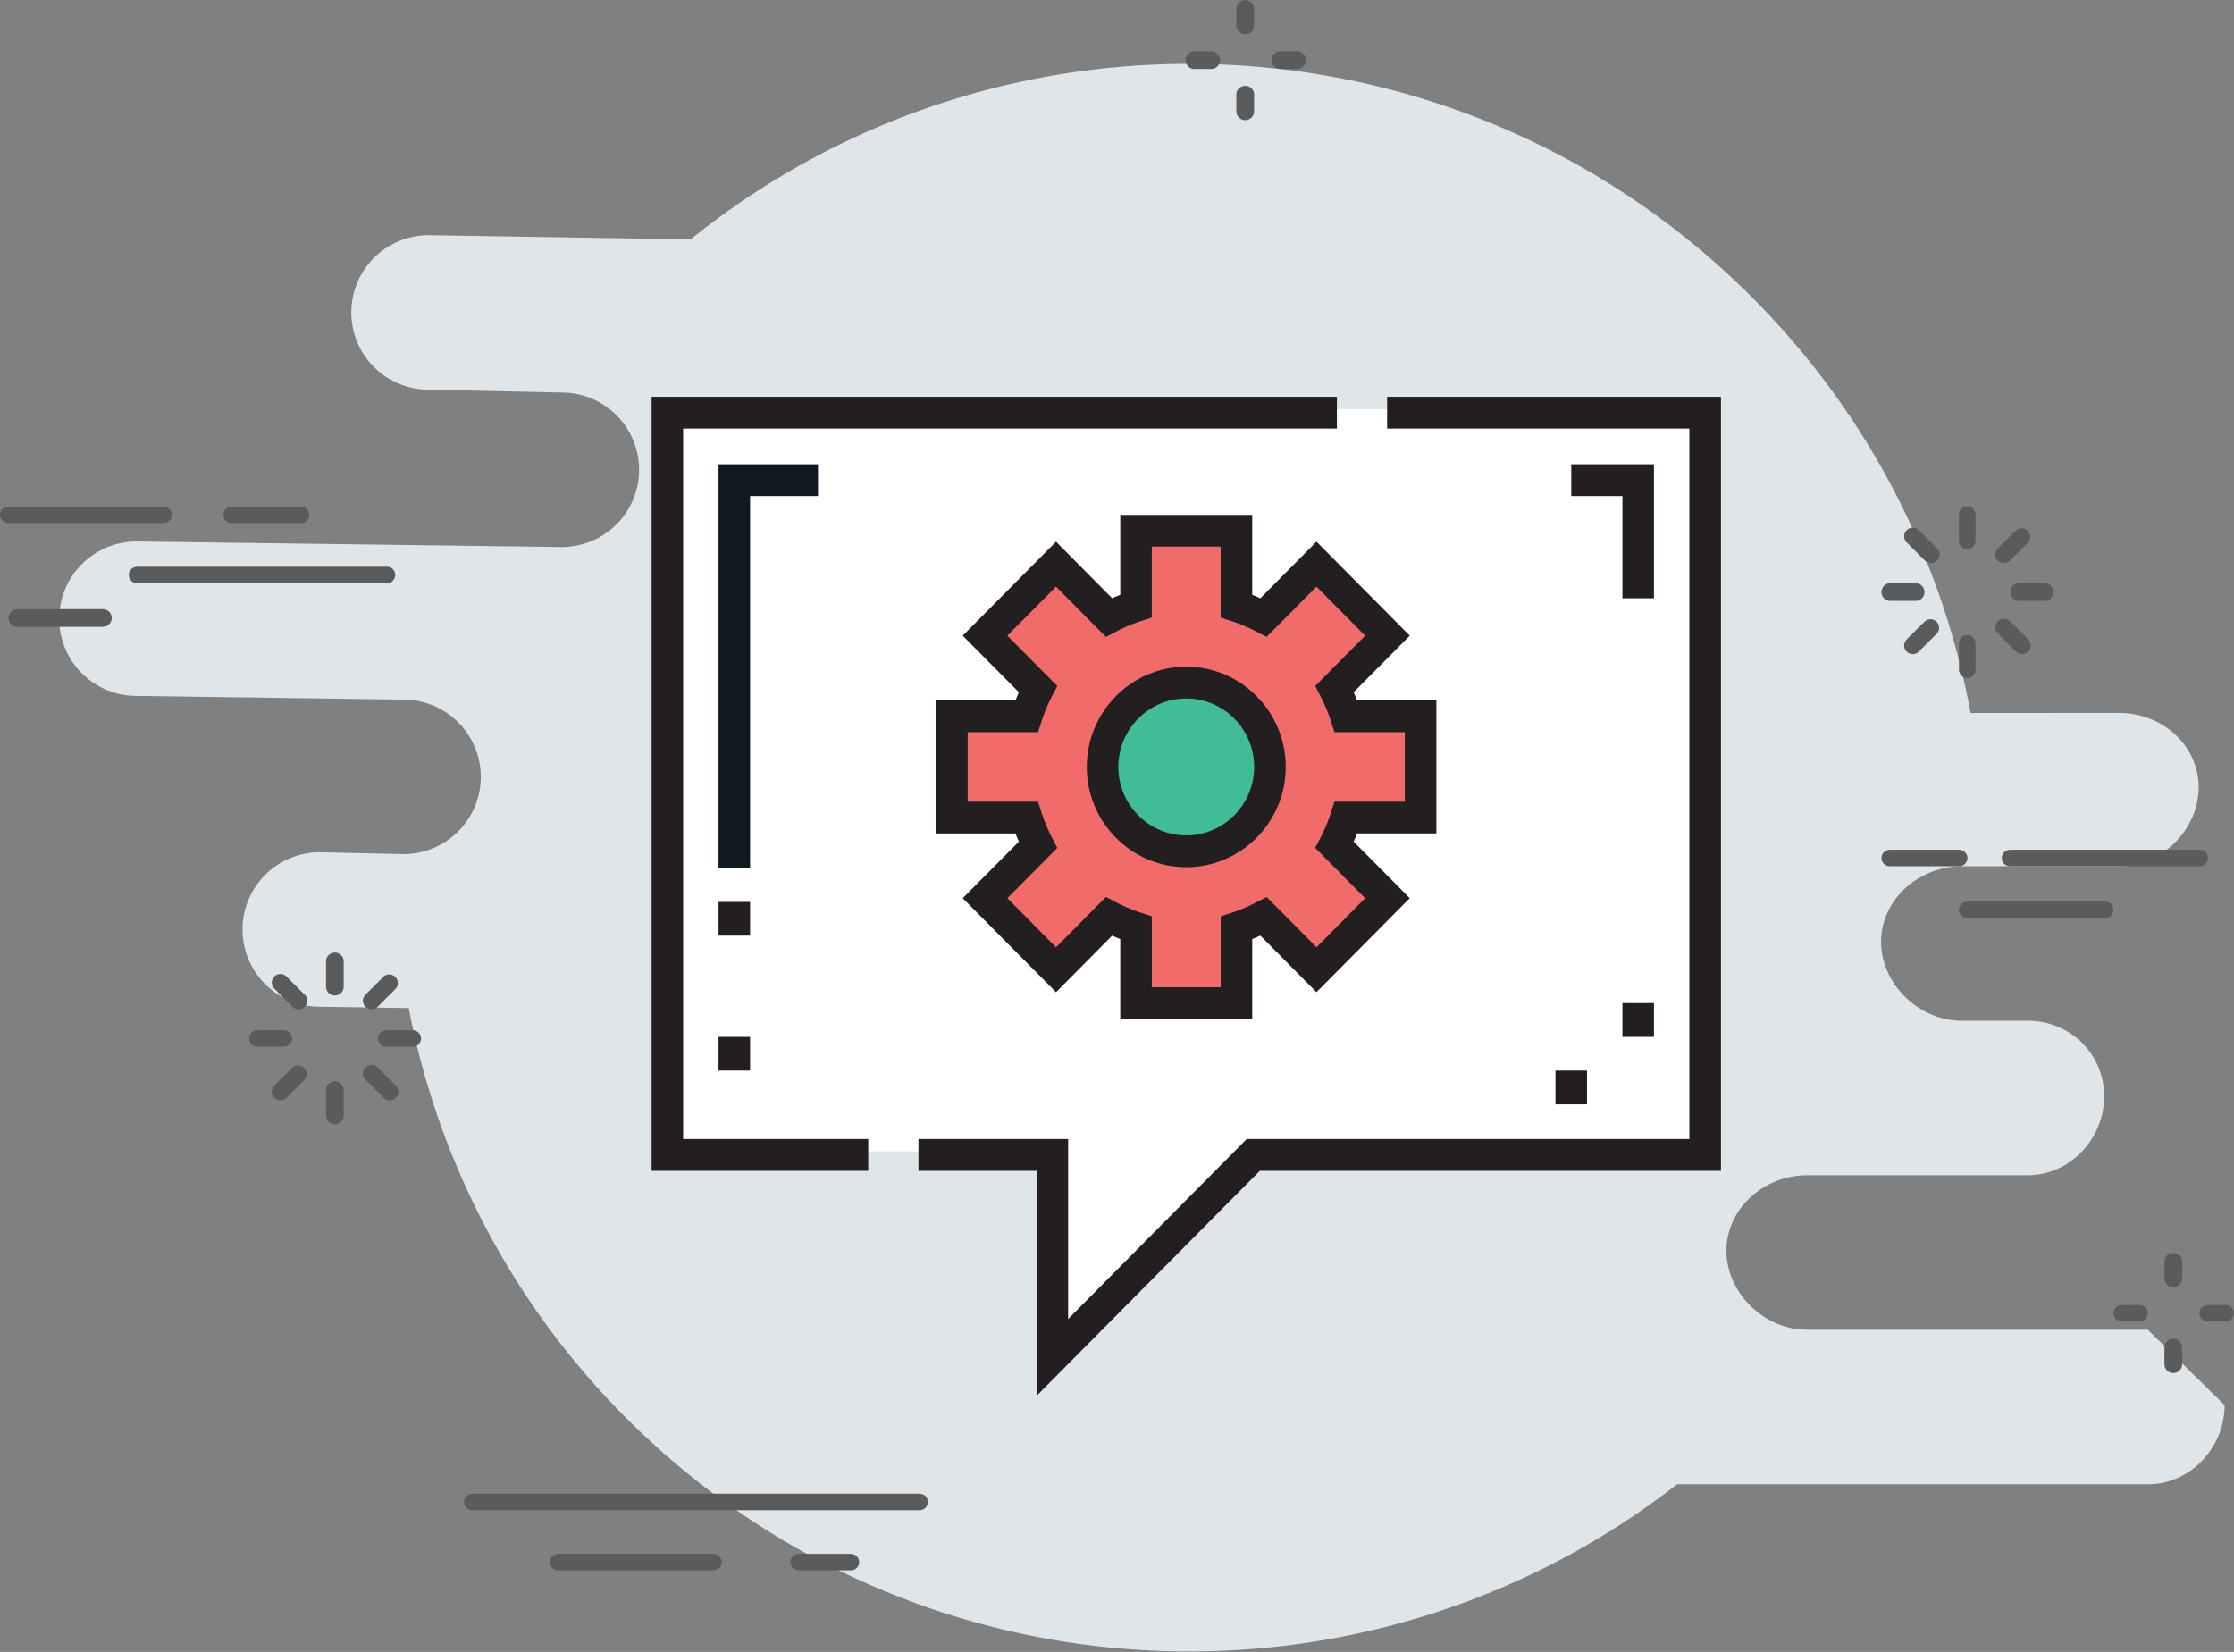 <svg xmlns="http://www.w3.org/2000/svg" width="96" height="71" viewBox="0 0 96 71">
    <rect x="0" y="0" width="96" height="71" fill="#808080" stroke="none"/>
    <g fill="none" fill-rule="evenodd">
        <path fill="#E0E5E9" d="M92.299 57.152H77.649c-1.83 0-3.454-1.572-3.462-3.399.008-1.826 1.632-3.241 3.462-3.241h9.476c1.835 0 3.29-1.57 3.298-3.397-.008-1.827-1.463-3.243-3.293-3.243h-2.836c-1.83 0-3.452-1.57-3.46-3.396.008-1.827 1.63-3.245 3.46-3.245h6.774c1.83 0 3.405-1.567 3.414-3.394-.009-1.826-1.584-3.195-3.414-3.195H84.68a33.948 33.948 0 0 0-9.433-17.905C62.784.287 43.085-.53 29.674 10.29l-11.214-.182a3.321 3.321 0 0 0-3.178 4.413 3.323 3.323 0 0 0 3.099 2.226l5.8.124a3.321 3.321 0 0 1 3.282 3.359 3.321 3.321 0 0 1-3.362 3.28l-8.924-.117-9.27-.121a3.321 3.321 0 0 0-3.362 3.28 3.321 3.321 0 0 0 3.283 3.358l9.27.128 2.28.032a3.321 3.321 0 0 1 3.283 3.358 3.321 3.321 0 0 1-3.362 3.28l-2.28-.05-1.236-.029a3.321 3.321 0 0 0-3.362 3.28 3.321 3.321 0 0 0 3.283 3.359l3.86.059a33.947 33.947 0 0 0 9.387 17.658c12.322 12.31 31.718 13.246 45.117 2.808h20.23c1.83 0 3.292-1.574 3.3-3.4"/>
        <path fill="#FFF" d="M73.26 17.582v31.904H53.839l-8.632 8.7v-8.7H28.664V17.582z"/>
        <g fill-rule="nonzero">
            <path fill="#41BC98" d="M50.962 29.183c1.985 0 3.596 1.625 3.596 3.626s-1.611 3.625-3.596 3.625c-1.986 0-3.597-1.624-3.597-3.625s1.611-3.626 3.597-3.626z"/>
            <path fill="#F26B6B" d="M61.032 30.634v4.35h-3.208c-.13.406-.295.798-.49 1.175l2.274 2.291-3.05 3.075-2.273-2.292a7.492 7.492 0 0 1-1.165.493v3.234h-4.316v-3.234a7.5 7.5 0 0 1-1.166-.493l-2.273 2.291-3.05-3.074 2.274-2.291a7.62 7.62 0 0 1-.49-1.175h-3.208v-4.35H44.1c.13-.406.294-.798.489-1.175l-2.273-2.291 3.05-3.075 2.272 2.291a7.492 7.492 0 0 1 1.166-.493v-3.233h4.316v3.234a7.5 7.5 0 0 1 1.165.493l2.273-2.292 3.05 3.075-2.273 2.291c.194.377.36.769.489 1.175h3.208zm-6.474 2.175c0-2.001-1.611-3.626-3.596-3.626s-3.597 1.625-3.597 3.626 1.612 3.625 3.597 3.625c1.985 0 3.596-1.624 3.596-3.625z"/>
        </g>
        <g fill-rule="nonzero">
            <path fill="#101820" d="M32.233 37.313h-1.356v-17.36h4.274v1.366h-2.918z"/>
            <path fill="#FFF" d="M30.877 41.663h1.356v1.45h-1.356zM69.719 46.014h1.356v1.45h-1.356z"/>
            <g fill="#231F20">
                <path d="M59.607 17.052v1.367h12.989v30.537H53.572L45.9 56.691v-7.735h-6.432v1.367h5.077v9.667l9.59-9.667h19.818v-33.27zM29.356 18.419h28.093v-1.367H28v33.27h9.31v-1.366h-7.954z"/>
                <path d="M56.572 23.28l-2.412 2.432a8.191 8.191 0 0 0-.349-.148v-3.436h-5.67v3.436a8.191 8.191 0 0 0-.35.148l-2.411-2.431-4.009 4.04 2.412 2.432a8.33 8.33 0 0 0-.146.35h-3.41v5.718h3.41c.045.117.094.234.146.351l-2.412 2.431 4.009 4.041 2.412-2.431c.115.052.232.101.348.148v3.436h5.671V40.36c.117-.047.233-.096.349-.148l2.412 2.431 4.008-4.04-2.412-2.432c.052-.117.1-.234.147-.351h3.409v-5.717h-3.41a8.524 8.524 0 0 0-.146-.351l2.412-2.432-4.008-4.04zm.175 6.647c.182.354.332.713.445 1.07l.152.473h3.024v2.984h-3.024l-.152.475a6.952 6.952 0 0 1-.445 1.068l-.229.445 2.145 2.162-2.091 2.108-2.145-2.162-.44.23a6.85 6.85 0 0 1-1.06.45l-.471.151v3.05h-2.96v-3.05l-.47-.152a6.85 6.85 0 0 1-1.06-.449l-.441-.23-2.145 2.162-2.091-2.109 2.144-2.161-.229-.445a6.976 6.976 0 0 1-.445-1.068l-.151-.475h-3.025V31.47h3.025l.151-.474c.113-.355.263-.715.445-1.069l.23-.444-2.145-2.162 2.09-2.108 2.146 2.162.44-.23c.35-.184.708-.335 1.06-.45l.47-.152v-3.049h2.96v3.05l.471.151c.353.115.71.266 1.06.45l.441.23 2.145-2.162 2.091 2.108-2.145 2.162.23.444z"/>
                <path d="M50.976 28.654c-2.357 0-4.275 1.933-4.275 4.308 0 2.376 1.918 4.309 4.275 4.309s4.274-1.933 4.274-4.309c0-2.375-1.917-4.308-4.274-4.308zm0 7.25c-1.61 0-2.919-1.32-2.919-2.942s1.31-2.942 2.919-2.942c1.61 0 2.918 1.32 2.918 2.942 0 1.623-1.309 2.943-2.918 2.943zM30.877 38.763h1.356v1.45h-1.356zM30.877 44.564h1.356v1.45h-1.356zM69.719 43.114h1.356v1.45h-1.356zM66.842 46.014h1.356v1.45h-1.356zM71.074 19.953H67.52v1.366h2.2v4.393h1.355z"/>
            </g>
        </g>
        <path fill="#E0E5E9" d="M95.623 60.388v.058-.058zM90.448 47.11l-.001.03v.028-.058zM94.507 33.832V33.89v-.058z"/>
        <path fill="#5B5B5B" d="M84.176 37.231h-2.953a.357.357 0 0 1-.37-.355c0-.203.166-.354.37-.354h2.953c.204 0 .37.15.37.354a.357.357 0 0 1-.37.355M94.514 37.231H86.39a.357.357 0 0 1-.369-.355c0-.203.165-.354.37-.354h8.122c.204 0 .369.15.369.354a.357.357 0 0 1-.37.355M90.453 39.462h-5.907a.357.357 0 0 1-.37-.355c0-.204.165-.355.37-.355h5.907c.204 0 .369.151.369.355a.357.357 0 0 1-.37.355M12.183 44.987h-1.107a.357.357 0 0 1-.37-.355c0-.204.166-.355.37-.355h1.107c.204 0 .37.151.37.355a.357.357 0 0 1-.37.355M17.721 44.987h-1.107a.357.357 0 0 1-.37-.355c0-.204.166-.355.37-.355h1.107c.204 0 .37.151.37.355a.357.357 0 0 1-.37.355M12.049 47.293a.368.368 0 0 1-.261-.63l.783-.782a.37.37 0 0 1 .522.521l-.783.782a.368.368 0 0 1-.261.109M15.965 43.38a.368.368 0 0 1-.261-.629l.783-.782a.37.37 0 0 1 .522.521l-.783.783a.368.368 0 0 1-.261.108M14.39 48.317a.379.379 0 0 1-.381-.37v-1.106c0-.204.176-.369.38-.369.204 0 .38.165.38.37v1.106a.379.379 0 0 1-.38.369M14.39 42.784a.379.379 0 0 1-.381-.369V41.31c0-.204.176-.369.38-.369.204 0 .38.165.38.369v1.106a.379.379 0 0 1-.38.37M16.748 47.293a.368.368 0 0 1-.26-.109l-.784-.782a.368.368 0 1 1 .522-.521l.783.782a.368.368 0 0 1-.26.63M12.832 43.38a.368.368 0 0 1-.26-.107l-.784-.783a.368.368 0 1 1 .522-.521l.783.782a.368.368 0 0 1-.26.63M82.33 25.826h-1.107a.379.379 0 0 1-.37-.38c0-.204.166-.38.37-.38h1.107c.204 0 .37.176.37.38 0 .204-.166.38-.37.38M87.868 25.826h-1.107a.379.379 0 0 1-.37-.38c0-.204.166-.38.37-.38h1.107c.204 0 .37.176.37.38 0 .204-.166.38-.37.38M82.196 28.113a.368.368 0 0 1-.261-.63l.783-.781a.37.37 0 0 1 .522.521l-.783.782a.368.368 0 0 1-.261.108M86.112 24.201a.368.368 0 0 1-.261-.63l.783-.781a.37.37 0 0 1 .522.521l-.783.782a.368.368 0 0 1-.261.108M84.537 29.137a.357.357 0 0 1-.355-.368v-1.107c0-.204.151-.369.355-.369s.355.165.355.37v1.106a.357.357 0 0 1-.355.368M84.537 23.605a.357.357 0 0 1-.355-.369V22.13c0-.204.151-.37.355-.37s.355.166.355.37v1.106a.357.357 0 0 1-.355.369M86.895 28.113a.368.368 0 0 1-.26-.108l-.784-.782a.368.368 0 1 1 .522-.521l.783.782a.369.369 0 0 1-.26.63M82.98 24.201a.368.368 0 0 1-.262-.108l-.783-.782a.368.368 0 1 1 .522-.521l.783.782a.368.368 0 0 1-.26.63M52.056 2.965h-.738a.379.379 0 0 1-.37-.38c0-.204.166-.38.37-.38h.738c.204 0 .37.176.37.38 0 .203-.166.38-.37.38M55.748 2.965h-.738a.379.379 0 0 1-.37-.38c0-.204.166-.38.37-.38h.738c.204 0 .37.176.37.38 0 .203-.166.38-.37.38M53.51 5.164a.379.379 0 0 1-.381-.37v-.737c0-.204.177-.369.38-.369.205 0 .381.165.381.37v.737a.379.379 0 0 1-.38.369M53.51 1.475a.379.379 0 0 1-.381-.369V.37c0-.204.177-.369.38-.369.205 0 .381.165.381.369v.737a.379.379 0 0 1-.38.37M91.93 56.797h-.739a.357.357 0 0 1-.37-.354c0-.204.166-.355.37-.355h.738c.204 0 .37.15.37.355a.357.357 0 0 1-.37.354M95.621 56.797h-.738a.357.357 0 0 1-.37-.354c0-.204.166-.355.37-.355h.738c.204 0 .37.15.37.355a.357.357 0 0 1-.37.354M93.391 59.013a.379.379 0 0 1-.38-.37v-.737c0-.204.176-.369.38-.369.204 0 .38.165.38.37v.737a.379.379 0 0 1-.38.369M93.391 55.324a.379.379 0 0 1-.38-.369v-.737c0-.204.176-.369.38-.369.204 0 .38.165.38.369v.737a.379.379 0 0 1-.38.37M4.43 26.941H.738a.379.379 0 0 1-.369-.38c0-.204.165-.38.37-.38H4.43c.204 0 .37.176.37.38 0 .204-.166.38-.37.38M16.614 25.066H5.907a.357.357 0 0 1-.37-.355c0-.204.166-.355.37-.355h10.707c.204 0 .369.151.369.355a.357.357 0 0 1-.37.355M12.922 22.48H9.968a.357.357 0 0 1-.369-.354c0-.204.165-.355.37-.355h2.953c.204 0 .369.151.369.355a.357.357 0 0 1-.37.355M7.015 22.48H.369A.357.357 0 0 1 0 22.127c0-.204.165-.355.37-.355h6.645c.204 0 .369.151.369.355a.357.357 0 0 1-.37.355M39.504 64.908H20.306a.357.357 0 0 1-.37-.355c0-.204.166-.355.37-.355h19.198c.204 0 .369.151.369.355a.357.357 0 0 1-.37.355M30.643 67.493h-6.645a.357.357 0 0 1-.37-.355c0-.204.166-.355.37-.355h6.645c.204 0 .37.151.37.355a.357.357 0 0 1-.37.355M36.55 67.493h-2.215a.357.357 0 0 1-.37-.355c0-.204.166-.355.37-.355h2.215c.204 0 .37.151.37.355a.357.357 0 0 1-.37.355"/>
    </g>
</svg>
